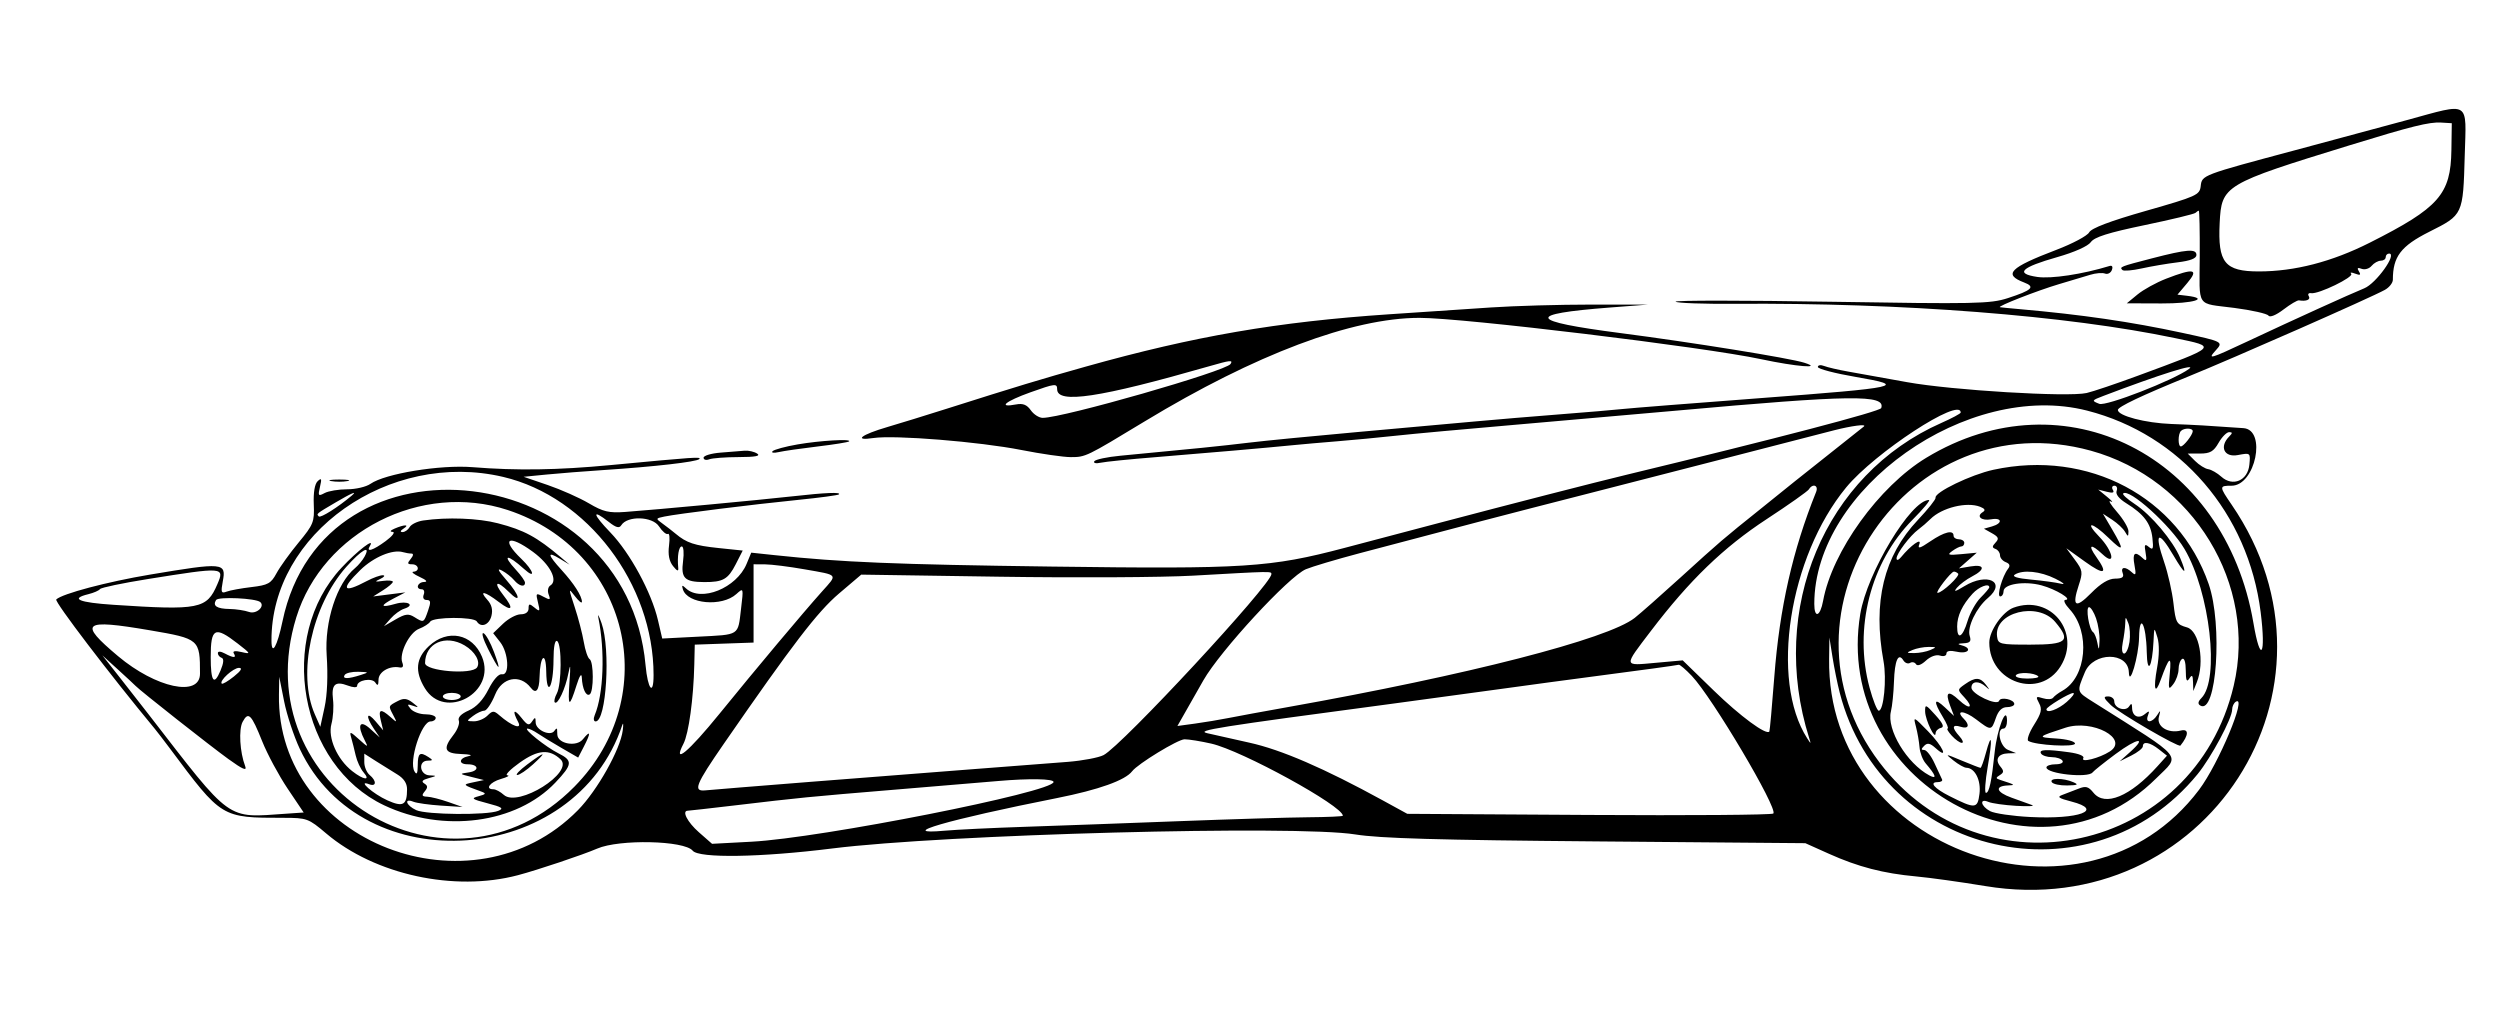 <svg id="svg" xmlns="http://www.w3.org/2000/svg" xmlns:xlink="http://www.w3.org/1999/xlink" width="400" height="164.571" viewBox="0, 0, 400,164.571"><g id="svgg"><path id="path0" d="M385.143 19.203 C 381.214 20.274,373.197 22.434,367.326 24.005 C 352.235 28.042,352.318 28.010,352.112 29.785 C 351.948 31.200,351.460 31.421,343.370 33.731 C 337.586 35.383,334.628 36.503,334.267 37.179 C 333.972 37.729,331.606 38.989,329.008 39.979 C 321.533 42.828,320.468 43.909,323.863 45.199 C 325.700 45.898,325.130 46.442,321.239 47.705 C 318.455 48.609,316.022 48.659,292.953 48.280 C 279.072 48.052,267.888 48.047,268.099 48.270 C 268.311 48.493,272.554 48.646,277.528 48.610 C 304.338 48.420,330.704 50.472,348.000 54.096 C 354.820 55.525,355.005 55.337,342.030 60.126 C 338.557 61.408,334.882 62.648,333.865 62.881 C 330.887 63.563,312.288 62.441,305.143 61.148 C 301.529 60.494,297.286 59.731,295.714 59.453 C 294.143 59.176,292.407 58.772,291.857 58.556 C 291.307 58.340,290.857 58.413,290.857 58.717 C 290.857 59.022,293.598 59.741,296.949 60.315 C 305.328 61.751,304.180 62.003,281.429 63.718 C 270.743 64.524,260.971 65.296,259.714 65.433 C 258.457 65.571,253.957 65.953,249.714 66.283 C 245.471 66.612,239.300 67.130,236.000 67.432 C 232.700 67.735,224.214 68.499,217.143 69.131 C 210.071 69.763,202.229 70.531,199.714 70.839 C 195.587 71.343,190.794 71.830,179.278 72.914 C 177.152 73.114,175.266 73.515,175.087 73.805 C 174.906 74.097,175.355 74.200,176.095 74.037 C 176.828 73.875,180.771 73.475,184.857 73.149 C 192.421 72.544,203.015 71.619,207.143 71.203 C 208.400 71.076,211.486 70.806,214.000 70.603 C 216.514 70.401,220.757 69.996,223.429 69.705 C 226.100 69.413,234.457 68.647,242.000 68.001 C 249.543 67.355,261.243 66.330,268.000 65.722 C 296.334 63.174,301.728 63.103,300.999 65.288 C 300.820 65.826,284.330 70.145,260.286 75.951 C 255.063 77.213,241.595 80.674,230.286 83.662 C 226.043 84.783,219.229 86.582,215.143 87.660 C 203.226 90.806,199.189 91.063,168.286 90.651 C 143.220 90.316,134.614 89.962,123.957 88.825 L 120.199 88.425 119.454 90.224 C 117.852 94.091,112.147 96.397,109.757 94.143 C 109.146 93.566,109.050 93.594,109.259 94.286 C 109.973 96.642,115.511 97.137,117.817 95.049 C 118.971 94.006,118.973 94.014,118.565 97.430 C 118.046 101.772,118.433 101.522,111.692 101.869 L 105.956 102.165 105.272 99.225 C 104.238 94.783,100.810 88.466,97.664 85.201 C 94.774 82.203,94.643 81.339,97.408 83.514 C 98.567 84.426,99.081 84.562,99.402 84.042 C 100.363 82.487,104.377 82.601,105.434 84.213 C 105.971 85.033,106.615 85.578,106.865 85.424 C 107.115 85.269,107.196 86.107,107.045 87.286 C 106.859 88.735,107.067 89.798,107.686 90.571 C 108.342 91.390,108.579 91.471,108.519 90.857 C 108.338 88.991,108.597 87.429,109.088 87.429 C 109.373 87.429,109.464 88.483,109.291 89.772 C 108.924 92.512,109.535 93.121,112.668 93.134 C 115.689 93.147,116.486 92.694,117.728 90.260 L 118.835 88.089 114.989 87.688 C 111.111 87.284,109.845 86.863,108.098 85.395 C 107.573 84.954,106.629 84.223,106.001 83.772 C 104.882 82.967,104.888 82.944,106.286 82.652 C 108.376 82.215,120.463 80.708,127.705 79.981 C 131.157 79.635,134.093 79.240,134.229 79.104 C 134.620 78.714,132.111 78.816,126.857 79.405 C 121.540 80.001,104.971 81.549,100.042 81.910 C 97.428 82.102,96.514 81.885,94.219 80.532 C 92.722 79.650,89.761 78.333,87.638 77.606 L 83.780 76.286 87.461 75.925 C 89.486 75.727,93.586 75.404,96.571 75.207 C 104.697 74.672,111.431 73.902,111.875 73.458 C 112.276 73.057,111.297 73.123,97.714 74.411 C 89.201 75.219,82.708 75.317,75.597 74.747 C 70.442 74.334,61.612 75.778,59.272 77.416 C 58.590 77.895,56.915 78.286,55.550 78.286 C 54.185 78.286,52.562 78.556,51.944 78.887 C 50.921 79.435,50.854 79.345,51.198 77.887 C 51.507 76.580,51.438 76.415,50.826 76.990 C 50.354 77.434,50.124 78.810,50.204 80.705 C 50.323 83.507,50.156 83.926,47.782 86.799 C 46.379 88.496,44.784 90.715,44.237 91.731 C 43.362 93.355,42.878 93.622,40.241 93.932 C 38.590 94.126,36.796 94.455,36.253 94.663 C 35.395 94.992,35.316 94.779,35.647 93.016 C 36.212 90.004,35.775 89.964,24.000 91.936 C 17.168 93.080,9.910 95.005,9.000 95.914 C 8.672 96.242,17.594 107.953,24.737 116.571 C 25.128 117.043,26.215 118.457,27.153 119.713 C 35.512 130.916,35.386 130.840,45.337 130.852 C 49.120 130.857,49.342 130.938,52.195 133.355 C 59.985 139.956,72.689 142.723,82.857 140.034 C 86.017 139.199,93.224 136.781,95.553 135.775 C 99.098 134.244,109.507 134.474,110.834 136.114 C 111.832 137.345,121.729 137.187,133.143 135.757 C 151.221 133.492,207.397 131.985,216.857 133.511 C 220.754 134.139,230.098 134.409,255.429 134.625 L 288.857 134.910 292.647 136.611 C 297.295 138.699,301.331 139.747,306.571 140.228 C 308.771 140.430,313.754 141.124,317.644 141.770 C 352.902 147.628,377.156 110.087,357.065 80.754 C 355.047 77.808,355.046 77.714,357.054 77.714 C 360.859 77.714,362.706 68.771,358.956 68.503 C 353.269 68.098,351.103 67.973,347.429 67.838 C 343.262 67.685,338.857 66.531,338.857 65.592 C 338.857 65.094,342.681 63.277,350.000 60.297 C 357.607 57.200,379.291 47.645,381.571 46.384 C 382.279 45.994,382.857 45.263,382.857 44.760 C 382.857 41.057,384.138 39.372,388.696 37.080 C 394.106 34.360,394.086 34.403,394.359 24.857 C 394.613 15.966,395.355 16.421,385.143 19.203 M392.224 24.015 C 392.122 31.113,390.245 33.240,379.143 38.840 C 373.102 41.887,367.150 43.429,361.425 43.429 C 355.960 43.429,354.832 42.039,355.146 35.696 C 355.445 29.658,355.804 29.443,376.000 23.228 C 385.823 20.205,388.681 19.496,390.571 19.610 L 392.286 19.714 392.224 24.015 M351.960 40.914 C 351.917 49.433,351.267 48.451,357.491 49.266 C 360.285 49.631,362.744 50.185,362.954 50.496 C 363.181 50.831,364.163 50.433,365.356 49.522 C 366.467 48.675,367.580 48.017,367.831 48.059 C 369.007 48.257,369.746 47.943,369.405 47.390 C 369.198 47.055,369.375 46.838,369.800 46.907 C 370.958 47.097,376.694 44.313,376.188 43.807 C 375.947 43.566,376.233 43.554,376.825 43.781 C 377.637 44.093,377.785 44.006,377.429 43.429 C 377.087 42.876,377.209 42.760,377.864 43.012 C 378.364 43.204,379.081 42.990,379.457 42.537 C 379.833 42.085,380.494 41.714,380.927 41.714 C 381.360 41.714,381.714 41.457,381.714 41.143 C 381.714 40.829,381.958 40.571,382.257 40.571 C 383.605 40.571,380.188 45.352,378.286 46.127 C 375.939 47.083,367.076 51.113,359.543 54.649 C 353.543 57.465,353.144 57.577,354.520 56.057 C 355.753 54.694,355.702 54.667,349.143 53.251 C 341.022 51.497,333.007 50.329,323.143 49.463 C 321.571 49.325,320.157 49.185,320.000 49.153 C 319.455 49.041,326.016 46.477,329.429 45.467 C 331.314 44.909,333.572 44.233,334.445 43.965 C 335.318 43.696,336.377 43.609,336.800 43.771 C 337.222 43.933,337.715 43.678,337.897 43.205 C 338.094 42.691,337.951 42.428,337.542 42.553 C 333.197 43.882,328.178 44.642,325.955 44.309 C 322.361 43.770,323.353 42.791,329.177 41.133 C 331.906 40.356,334.081 39.384,334.532 38.740 C 335.095 37.937,337.327 37.231,343.114 36.026 C 347.415 35.131,351.089 34.244,351.277 34.056 C 351.465 33.868,351.704 33.714,351.807 33.714 C 351.911 33.714,351.979 36.954,351.960 40.914 M344.286 41.342 C 339.221 42.656,339.089 42.709,339.588 43.207 C 339.781 43.400,341.174 43.283,342.683 42.948 C 344.193 42.612,346.779 42.174,348.429 41.973 C 350.452 41.726,351.429 41.345,351.429 40.804 C 351.429 39.761,349.950 39.872,344.286 41.342 M346.571 44.596 C 345.000 45.206,342.943 46.340,342.000 47.118 L 340.286 48.530 345.857 48.551 C 350.935 48.570,353.599 47.763,349.911 47.324 L 348.394 47.143 349.962 45.286 C 351.866 43.031,351.040 42.863,346.571 44.596 M238.571 49.191 C 234.800 49.442,227.471 49.934,222.286 50.283 C 204.402 51.487,191.123 53.777,173.714 58.659 C 166.571 60.662,162.682 61.840,151.429 65.411 C 148.129 66.459,143.886 67.767,142.000 68.319 C 137.778 69.554,136.471 70.575,139.740 70.085 C 143.127 69.577,156.690 70.672,163.406 71.996 C 166.607 72.627,170.172 73.141,171.328 73.139 C 173.703 73.135,173.769 73.104,183.143 67.426 C 200.845 56.704,216.365 50.857,227.123 50.857 C 234.135 50.857,272.670 55.520,281.779 57.470 C 287.355 58.664,291.809 59.028,288.674 58.033 C 286.358 57.297,270.739 54.779,259.279 53.293 C 244.426 51.367,243.963 50.252,257.583 49.204 L 263.714 48.733 254.571 48.733 C 249.543 48.733,242.343 48.939,238.571 49.191 M196.887 58.237 C 196.181 59.380,170.108 66.857,166.832 66.857 C 166.253 66.857,165.396 66.310,164.927 65.641 C 164.310 64.760,163.666 64.502,162.595 64.707 C 159.547 65.289,160.818 64.217,164.907 62.757 C 168.812 61.362,169.143 61.324,169.143 62.275 C 169.143 64.662,175.908 63.641,193.429 58.612 C 196.911 57.612,197.300 57.570,196.887 58.237 M350.238 59.031 C 347.757 60.844,336.974 65.039,335.888 64.613 C 334.616 64.115,334.639 64.071,336.571 63.336 C 345.550 59.918,351.656 57.995,350.238 59.031 M333.937 65.698 C 348.862 69.515,359.719 82.121,361.705 97.940 C 362.582 104.929,361.675 106.315,360.552 99.700 C 356.002 72.891,330.256 59.878,308.205 73.243 C 300.640 77.827,293.144 88.224,291.694 96.143 C 291.230 98.674,290.286 99.002,290.286 96.632 C 290.286 78.197,314.823 60.810,333.937 65.698 M313.714 66.007 C 313.714 66.168,312.307 66.922,310.588 67.683 C 291.957 75.922,282.943 97.423,289.462 118.072 C 289.783 119.086,289.765 119.088,289.142 118.115 C 283.178 108.806,286.239 89.112,295.377 78.000 C 299.951 72.439,313.714 63.437,313.714 66.007 M298.238 68.225 C 298.107 68.348,295.814 70.170,293.143 72.272 C 290.471 74.375,287.766 76.524,287.130 77.047 C 286.494 77.571,284.051 79.539,281.701 81.420 C 275.640 86.272,275.297 86.565,268.902 92.380 C 265.735 95.260,262.426 98.179,261.549 98.867 C 257.235 102.253,234.863 108.003,206.000 113.145 C 202.229 113.817,197.986 114.598,196.571 114.880 C 195.157 115.162,192.737 115.565,191.193 115.776 L 188.386 116.158 189.812 113.650 C 190.596 112.271,191.823 110.114,192.539 108.857 C 195.221 104.146,206.219 92.222,208.939 91.077 C 209.928 90.661,213.785 89.512,217.511 88.523 C 232.792 84.466,242.042 82.051,253.429 79.146 C 260.029 77.462,271.086 74.620,278.000 72.831 C 284.914 71.042,291.857 69.252,293.429 68.852 C 296.314 68.119,298.676 67.811,298.238 68.225 M350.839 69.000 C 350.814 69.598,349.380 71.429,348.937 71.429 C 348.453 71.429,348.466 69.439,348.952 68.952 C 349.471 68.434,350.861 68.469,350.839 69.000 M356.686 69.829 C 355.052 71.462,355.852 73.222,358.042 72.812 C 360.077 72.430,360.083 72.434,359.899 74.347 C 359.654 76.894,357.246 77.931,355.418 76.277 C 354.765 75.685,353.817 75.141,353.312 75.067 C 352.806 74.993,351.861 74.401,351.212 73.752 L 350.032 72.571 352.016 72.568 C 353.620 72.565,354.186 72.237,354.973 70.854 C 355.509 69.913,356.267 69.143,356.659 69.143 C 357.213 69.143,357.219 69.295,356.686 69.829 M127.616 71.106 C 125.676 71.441,123.877 71.928,123.617 72.189 C 123.358 72.451,123.788 72.517,124.573 72.338 C 125.358 72.158,128.162 71.754,130.805 71.439 C 133.448 71.124,135.719 70.757,135.852 70.624 C 136.289 70.187,131.223 70.484,127.616 71.106 M334.535 72.112 C 350.928 76.637,361.206 93.539,357.395 109.706 C 351.076 136.517,317.253 143.836,300.707 121.973 C 282.433 97.826,305.346 64.053,334.535 72.112 M115.286 72.420 C 113.793 72.538,112.571 72.905,112.571 73.235 C 112.571 73.566,112.978 73.680,113.475 73.490 C 113.972 73.299,116.094 73.139,118.190 73.134 C 120.861 73.128,121.744 72.960,121.143 72.571 C 120.671 72.267,119.771 72.060,119.143 72.112 C 118.514 72.164,116.779 72.302,115.286 72.420 M318.947 75.163 C 315.353 75.943,309.480 78.783,309.692 79.638 C 309.752 79.883,308.483 81.478,306.870 83.182 C 301.400 88.967,299.618 96.293,301.367 105.813 C 301.887 108.643,301.395 113.714,300.600 113.714 C 300.340 113.714,299.678 112.055,299.129 110.026 C 296.566 100.559,299.290 89.931,306.018 83.150 C 307.737 81.417,308.913 80.000,308.633 80.000 C 305.749 80.000,298.734 91.635,297.646 98.222 C 293.189 125.214,325.996 143.439,345.000 124.528 C 348.899 120.648,349.769 121.706,335.000 112.375 C 332.207 110.611,332.257 110.777,333.571 107.580 C 334.932 104.270,340.504 104.252,340.615 107.557 C 340.699 110.085,342.196 105.001,342.251 102.000 C 342.326 97.893,343.392 99.882,343.477 104.286 C 343.550 108.096,344.367 106.807,344.564 102.571 C 344.670 100.286,344.670 100.286,345.188 102.000 C 345.506 103.053,345.488 104.909,345.140 106.811 C 344.507 110.279,344.800 111.304,345.707 108.794 C 347.057 105.057,347.466 104.756,347.170 107.714 C 346.908 110.325,346.956 110.476,347.727 109.462 C 348.192 108.852,348.571 107.774,348.571 107.067 C 348.571 106.360,348.829 105.623,349.143 105.429 C 349.485 105.217,349.718 105.948,349.723 107.252 C 349.730 108.868,349.875 109.208,350.286 108.571 C 350.727 107.889,350.849 108.006,350.885 109.143 L 350.930 110.571 351.489 109.170 C 352.781 105.935,351.892 100.946,349.924 100.384 C 348.245 99.905,348.110 99.664,347.754 96.518 C 347.545 94.673,346.872 91.704,346.259 89.921 C 344.629 85.186,345.308 84.700,347.744 88.857 C 349.580 91.989,350.038 92.169,348.835 89.286 C 347.677 86.510,344.187 82.371,341.526 80.619 C 340.373 79.859,339.552 79.114,339.703 78.964 C 340.627 78.040,347.291 84.062,349.519 87.834 C 353.594 94.736,355.180 108.739,352.221 111.697 C 351.678 112.241,351.617 112.621,352.034 112.878 C 354.646 114.493,355.654 99.971,353.383 93.429 C 348.557 79.520,334.130 71.868,318.947 75.163 M80.518 76.308 C 93.995 79.485,104.571 93.425,104.571 108.010 C 104.571 111.439,103.640 110.296,103.290 106.436 C 100.296 73.417,51.823 67.571,45.195 99.429 C 44.365 103.419,43.450 105.028,43.437 102.520 C 43.352 85.363,62.253 72.003,80.518 76.308 M53.000 76.975 C 53.707 77.111,54.864 77.111,55.571 76.975 C 56.279 76.839,55.700 76.727,54.286 76.727 C 52.871 76.727,52.293 76.839,53.000 76.975 M290.577 78.714 C 286.816 88.060,284.738 97.250,283.889 108.286 C 283.527 113.000,283.170 116.940,283.097 117.042 C 282.628 117.692,278.421 114.591,274.188 110.475 L 269.233 105.658 264.902 106.051 C 259.690 106.523,259.726 106.758,264.133 100.966 C 270.309 92.849,275.762 87.581,282.676 83.055 C 286.191 80.754,289.227 78.611,289.424 78.293 C 290.039 77.297,291.005 77.650,290.577 78.714 M338.662 78.543 C 338.461 79.065,339.034 79.798,340.209 80.524 C 343.006 82.253,344.130 83.746,344.386 86.077 C 344.580 87.830,344.485 88.068,343.816 87.513 C 343.152 86.962,343.062 87.120,343.293 88.424 C 343.522 89.716,343.435 89.871,342.814 89.286 C 341.563 88.105,341.152 88.468,341.518 90.429 C 341.805 91.960,341.732 92.160,341.104 91.571 C 340.061 90.593,339.236 90.673,339.635 91.714 C 339.877 92.346,339.555 92.574,338.411 92.581 C 337.360 92.588,336.121 93.338,334.582 94.899 C 332.073 97.444,331.468 97.058,332.598 93.633 C 333.281 91.563,333.235 91.263,331.975 89.559 L 330.615 87.719 333.593 89.859 C 336.733 92.114,337.354 91.848,335.390 89.088 C 333.996 87.131,334.520 86.912,336.392 88.671 C 338.577 90.724,338.118 88.185,335.888 85.884 C 333.426 83.344,334.708 83.470,337.341 86.028 C 339.813 88.428,339.950 88.132,337.948 84.717 L 336.468 82.192 337.962 83.170 C 338.783 83.708,339.698 84.565,339.996 85.074 C 340.486 85.913,340.538 85.908,340.554 85.020 C 340.564 84.481,339.736 83.080,338.714 81.908 C 337.693 80.735,337.243 79.977,337.714 80.223 C 338.186 80.469,337.929 80.144,337.143 79.501 L 335.714 78.331 337.089 78.684 C 338.050 78.931,338.341 78.838,338.056 78.376 C 337.831 78.012,337.947 77.714,338.313 77.714 C 338.680 77.714,338.836 78.087,338.662 78.543 M56.257 79.317 C 54.103 81.143,51.296 82.915,51.010 82.629 C 50.590 82.209,50.553 82.240,53.714 80.380 C 56.288 78.867,57.276 78.453,56.257 79.317 M81.252 81.609 C 100.637 88.004,106.249 111.301,91.912 125.862 C 71.876 146.209,38.943 126.165,47.408 98.774 C 51.647 85.060,67.437 77.051,81.252 81.609 M316.819 81.084 C 317.590 81.386,317.717 81.645,317.238 81.941 C 316.145 82.617,317.028 83.374,318.581 83.092 C 320.351 82.771,320.464 83.735,318.714 84.231 L 317.429 84.596 318.720 85.321 C 319.769 85.910,319.876 86.189,319.291 86.809 C 318.717 87.418,318.716 87.624,319.286 87.833 C 319.679 87.977,320.000 88.432,320.000 88.844 C 320.000 89.255,320.415 89.751,320.921 89.946 C 321.558 90.190,321.672 90.518,321.290 91.007 C 320.361 92.196,319.439 95.429,320.030 95.429 C 320.328 95.429,320.571 95.055,320.571 94.597 C 320.571 93.437,323.908 92.920,326.641 93.656 C 328.948 94.277,331.690 95.949,330.456 95.982 C 330.078 95.992,330.383 96.663,331.135 97.474 C 334.512 101.118,333.865 108.376,329.971 110.527 C 329.359 110.866,328.696 111.363,328.500 111.633 C 328.303 111.902,327.574 111.942,326.879 111.721 C 325.742 111.360,325.679 111.439,326.251 112.506 C 326.769 113.475,326.624 114.107,325.453 115.961 C 324.665 117.210,324.251 118.373,324.533 118.548 C 325.644 119.234,332.000 119.592,332.000 118.968 C 332.000 118.621,330.671 118.263,329.000 118.160 C 325.881 117.967,325.933 117.906,330.478 116.431 C 334.791 115.032,340.709 118.205,337.571 120.234 C 335.899 121.316,332.847 122.085,333.330 121.302 C 333.542 120.959,332.613 120.576,331.050 120.362 C 327.349 119.854,326.163 119.910,326.571 120.571 C 326.766 120.886,327.537 121.143,328.286 121.143 C 329.034 121.143,329.806 121.400,330.000 121.714 C 330.200 122.038,329.720 122.286,328.891 122.286 C 328.087 122.286,327.429 122.514,327.429 122.792 C 327.429 123.814,334.117 124.531,334.814 123.583 C 334.995 123.338,336.641 122.022,338.472 120.660 C 341.986 118.045,343.634 117.815,340.807 120.333 L 339.143 121.815 341.000 120.893 C 342.021 120.386,342.857 119.720,342.857 119.414 C 342.857 118.549,343.975 118.755,345.411 119.884 L 346.716 120.910 345.197 122.598 C 340.842 127.436,336.798 129.112,334.959 126.842 C 334.144 125.834,333.725 125.721,332.557 126.193 C 331.779 126.507,330.629 126.949,330.000 127.174 C 329.077 127.505,329.352 127.712,331.429 128.248 C 336.715 129.613,332.699 131.118,324.838 130.720 C 321.998 130.576,319.105 130.153,318.409 129.780 C 316.902 128.974,316.668 127.675,318.143 128.304 C 318.693 128.538,320.686 128.821,322.571 128.933 C 324.457 129.044,325.614 128.992,325.143 128.816 C 324.671 128.641,323.191 128.106,321.853 127.629 C 319.359 126.738,319.090 125.750,321.319 125.669 C 322.526 125.626,322.429 125.559,320.016 124.781 C 319.300 124.550,319.294 124.436,319.979 124.013 C 320.635 123.608,320.649 123.354,320.057 122.640 C 319.135 121.529,319.703 120.582,321.319 120.535 L 322.571 120.499 321.286 119.982 C 319.983 119.459,319.378 116.571,320.571 116.571 C 320.886 116.571,321.134 115.993,321.123 115.286 C 321.082 112.709,319.537 116.637,319.155 120.286 C 318.659 125.031,318.270 126.857,317.754 126.857 C 317.512 126.857,317.636 124.993,318.029 122.714 C 318.832 118.063,318.684 116.971,317.730 120.514 C 317.383 121.803,317.001 122.857,316.882 122.857 C 316.764 122.857,315.423 122.339,313.905 121.705 C 311.166 120.562,311.155 120.562,312.571 121.692 C 313.357 122.319,314.282 122.837,314.626 122.844 C 315.996 122.872,316.988 124.854,316.715 127.018 C 316.411 129.427,316.040 129.454,311.896 127.363 C 309.492 126.151,308.638 125.143,310.014 125.143 C 310.530 125.143,310.853 124.950,310.732 124.714 C 310.610 124.479,310.071 123.321,309.534 122.143 C 308.996 120.964,308.251 120.000,307.878 120.000 C 307.358 120.000,307.357 119.843,307.872 119.328 C 308.388 118.812,308.814 118.900,309.701 119.702 C 311.873 121.668,310.870 119.443,308.483 117.001 C 306.118 114.582,306.110 114.579,306.557 116.286 C 306.804 117.229,307.059 118.705,307.125 119.568 C 307.191 120.430,307.632 121.587,308.107 122.139 C 309.761 124.065,309.971 124.749,308.699 124.068 C 305.094 122.139,301.831 116.720,302.544 113.847 C 302.757 112.988,302.979 110.829,303.037 109.048 C 303.148 105.663,303.729 104.352,304.539 105.661 C 304.801 106.085,305.283 106.266,305.611 106.064 C 305.939 105.861,306.367 105.954,306.562 106.271 C 306.774 106.614,307.411 106.385,308.141 105.705 C 308.866 105.030,309.786 104.699,310.397 104.892 C 310.982 105.078,311.429 104.936,311.429 104.565 C 311.429 104.134,312.016 104.038,313.143 104.286 C 314.960 104.685,315.630 103.714,313.857 103.251 C 313.126 103.060,313.213 102.972,314.181 102.923 C 315.223 102.871,315.430 102.619,315.152 101.743 C 314.712 100.357,316.209 97.245,318.071 95.675 C 321.113 93.110,317.984 91.541,314.301 93.785 C 312.800 94.701,312.512 94.761,313.117 94.031 C 313.557 93.501,314.643 92.692,315.530 92.233 C 317.703 91.109,317.571 90.242,315.286 90.628 L 313.429 90.941 314.857 89.686 L 316.286 88.431 313.821 88.663 C 311.707 88.861,311.499 88.790,312.359 88.161 C 312.910 87.758,313.569 87.429,313.824 87.429 C 314.078 87.429,314.286 87.171,314.286 86.857 C 314.286 86.543,313.900 86.286,313.429 86.286 C 312.957 86.286,312.571 86.029,312.571 85.714 C 312.571 84.732,311.102 85.085,308.863 86.604 C 307.140 87.774,306.786 87.866,307.094 87.065 C 307.510 85.979,305.736 87.240,304.170 89.143 C 303.775 89.623,303.457 89.720,303.447 89.363 C 303.425 88.588,305.597 85.702,306.956 84.702 C 307.499 84.302,308.360 83.558,308.869 83.049 C 310.690 81.228,314.673 80.244,316.819 81.084 M67.714 83.278 C 66.771 83.415,65.794 83.891,65.543 84.335 C 65.292 84.779,64.777 85.139,64.400 85.134 C 63.981 85.129,64.047 84.910,64.571 84.571 C 65.616 83.896,64.714 83.896,63.143 84.571 C 62.438 84.874,62.316 85.078,62.825 85.103 C 63.280 85.125,62.782 85.784,61.714 86.571 C 59.683 88.070,58.520 88.437,59.178 87.372 C 60.095 85.888,57.218 88.087,54.651 90.831 C 44.228 101.974,47.898 122.431,61.472 128.853 C 70.932 133.328,82.646 131.770,88.862 125.211 C 91.613 122.308,91.676 121.695,89.347 120.531 C 87.335 119.526,83.645 116.571,84.400 116.571 C 84.669 116.571,85.396 116.917,86.016 117.340 C 86.636 117.762,88.350 118.807,89.824 119.661 L 92.506 121.213 93.396 119.492 C 94.580 117.203,94.521 116.726,93.249 118.296 C 92.237 119.547,89.276 119.020,89.173 117.571 C 89.157 117.336,89.139 116.950,89.134 116.714 C 89.129 116.479,88.936 116.575,88.706 116.928 C 88.086 117.875,85.716 116.818,85.706 115.590 C 85.698 114.721,85.614 114.697,85.130 115.429 C 84.650 116.155,84.391 116.068,83.437 114.857 C 82.214 113.306,81.915 113.669,82.900 115.509 C 83.591 116.801,81.912 116.201,79.882 114.432 C 79.017 113.678,78.803 113.686,77.984 114.506 C 77.477 115.013,76.501 115.420,75.816 115.410 C 74.599 115.393,74.596 115.374,75.681 114.553 C 76.291 114.092,77.101 113.714,77.481 113.714 C 77.861 113.714,78.648 112.544,79.229 111.113 C 80.349 108.356,83.201 107.811,84.914 110.027 C 85.752 111.111,86.277 110.482,86.326 108.333 C 86.405 104.863,87.345 104.069,87.397 107.429 C 87.465 111.759,88.551 109.997,88.563 105.538 C 88.568 103.472,88.787 102.352,89.143 102.571 C 89.909 103.045,89.874 109.492,89.097 110.944 C 88.757 111.578,88.607 112.226,88.765 112.384 C 89.229 112.848,90.475 110.179,90.945 107.714 C 91.268 106.023,91.313 106.383,91.118 109.097 C 90.823 113.205,91.086 113.336,92.241 109.654 C 92.724 108.117,93.052 107.623,93.086 108.382 C 93.169 110.192,93.759 111.468,94.346 111.106 C 95.017 110.691,95.009 105.875,94.335 105.459 C 94.048 105.282,93.630 104.051,93.406 102.724 C 93.182 101.397,92.531 98.891,91.959 97.155 C 90.929 94.031,90.930 94.014,92.018 95.429 C 92.623 96.214,93.114 96.600,93.110 96.286 C 93.098 95.348,91.831 93.371,89.857 91.208 C 87.587 88.720,87.494 88.132,89.571 89.397 L 91.143 90.354 89.714 89.146 C 85.884 85.909,83.865 84.819,79.670 83.727 C 76.520 82.906,71.549 82.720,67.714 83.278 M85.274 88.297 C 88.012 90.306,89.345 92.883,88.058 93.678 C 87.683 93.910,87.562 94.539,87.782 95.112 C 88.126 96.009,88.021 96.052,86.925 95.465 C 85.751 94.836,85.701 94.891,86.076 96.399 C 86.436 97.844,86.382 97.924,85.523 97.216 C 84.704 96.541,84.571 96.561,84.571 97.359 C 84.571 97.932,84.093 98.286,83.317 98.286 C 82.627 98.286,81.352 98.966,80.484 99.798 L 78.906 101.310 80.024 102.732 C 81.376 104.450,81.575 108.137,80.303 107.882 C 79.795 107.781,78.949 108.730,78.160 110.286 C 77.294 111.995,76.229 113.134,74.981 113.683 C 73.786 114.208,73.217 114.797,73.412 115.305 C 73.580 115.743,73.202 116.756,72.573 117.556 C 70.789 119.824,71.095 120.561,73.857 120.649 C 75.193 120.692,75.707 120.839,75.000 120.975 C 73.426 121.278,73.290 122.286,74.823 122.286 C 76.597 122.286,76.747 123.328,75.010 123.581 C 73.455 123.807,73.462 123.820,75.429 124.310 L 77.429 124.809 75.714 125.172 C 73.951 125.545,73.943 125.536,77.000 126.650 C 77.837 126.955,77.768 127.077,76.571 127.397 C 75.311 127.734,75.480 127.867,78.000 128.525 C 80.353 129.139,80.655 129.354,79.714 129.738 C 77.960 130.455,68.238 130.370,66.598 129.623 C 64.981 128.886,64.561 127.645,66.143 128.278 C 66.693 128.497,68.686 128.777,70.571 128.898 L 74.000 129.118 71.714 128.317 C 70.457 127.877,68.947 127.497,68.359 127.472 C 67.504 127.437,67.423 127.267,67.958 126.622 C 68.473 126.002,68.457 125.711,67.891 125.361 C 67.368 125.038,67.568 124.791,68.577 124.510 C 69.932 124.133,69.939 124.111,68.714 124.057 C 67.132 123.987,66.857 121.719,68.429 121.706 C 69.283 121.698,69.304 121.616,68.571 121.143 C 67.172 120.239,66.858 120.472,66.840 122.429 C 66.827 123.780,66.685 124.051,66.317 123.423 C 65.375 121.816,67.432 115.429,68.891 115.429 C 69.344 115.429,69.714 115.171,69.714 114.857 C 69.714 114.543,68.974 114.286,68.070 114.286 C 67.166 114.286,66.101 113.894,65.703 113.415 C 65.091 112.678,65.146 112.602,66.062 112.921 C 67.065 113.270,67.062 113.233,66.008 112.415 C 65.152 111.749,64.591 111.679,63.722 112.129 C 62.098 112.972,62.121 112.908,62.894 114.380 C 63.576 115.678,63.564 115.687,62.467 114.714 C 60.889 113.315,60.489 113.464,60.931 115.286 L 61.312 116.857 60.104 115.429 C 58.665 113.728,58.451 114.573,59.811 116.587 L 60.765 118.000 59.240 116.615 C 57.534 115.066,57.087 116.011,58.363 118.466 C 58.965 119.624,58.898 119.611,57.435 118.286 C 56.024 117.008,55.893 116.977,56.188 118.000 C 56.369 118.629,56.692 119.914,56.907 120.857 C 57.121 121.800,57.687 123.021,58.165 123.571 C 59.367 124.954,58.194 124.827,56.347 123.375 C 53.943 121.484,52.428 118.043,53.029 115.838 C 53.305 114.827,53.419 113.066,53.282 111.925 C 52.992 109.503,53.619 108.917,55.666 109.696 C 56.520 110.020,57.143 110.038,57.143 109.739 C 57.143 108.814,59.536 108.393,60.063 109.225 C 60.424 109.795,60.556 109.670,60.563 108.753 C 60.571 107.497,62.328 106.474,63.935 106.788 C 64.455 106.890,64.604 106.624,64.369 106.011 C 63.816 104.569,65.493 101.199,67.060 100.603 C 67.830 100.310,68.629 99.797,68.835 99.464 C 69.311 98.694,75.813 98.663,76.286 99.429 C 76.947 100.499,78.263 100.004,78.628 98.548 C 78.876 97.561,78.669 96.739,77.979 95.977 C 76.554 94.403,77.534 94.584,79.803 96.315 C 81.974 97.971,82.293 97.461,80.506 95.190 C 78.882 93.125,79.452 92.751,81.342 94.641 C 83.496 96.795,83.224 95.315,81.000 92.781 C 79.661 91.255,79.475 90.842,80.333 91.301 C 80.987 91.651,81.854 92.337,82.260 92.826 C 83.061 93.791,84.000 94.007,84.000 93.226 C 84.000 92.958,83.357 92.045,82.571 91.197 C 80.228 88.668,81.103 88.563,83.857 91.042 C 85.792 92.783,85.403 91.320,83.429 89.429 C 80.039 86.181,81.320 85.396,85.274 88.297 M58.337 89.047 C 58.029 89.623,57.337 90.459,56.799 90.904 C 53.899 93.306,51.901 99.461,52.269 104.859 C 52.488 108.065,52.362 111.188,51.935 113.145 L 51.251 116.286 50.370 114.286 C 47.537 107.856,49.867 96.933,55.397 90.714 C 57.850 87.957,59.387 87.085,58.337 89.047 M65.831 88.571 C 66.191 88.571,66.145 88.910,65.714 89.429 C 65.132 90.131,65.171 90.286,65.930 90.286 C 67.007 90.286,67.208 91.406,66.143 91.475 C 65.750 91.501,66.200 91.875,67.143 92.306 C 68.227 92.803,68.490 93.101,67.857 93.117 C 66.787 93.145,66.428 94.286,67.490 94.286 C 67.838 94.286,67.974 94.671,67.793 95.143 C 67.596 95.656,67.789 96.000,68.274 96.000 C 68.925 96.000,68.967 96.335,68.486 97.714 C 67.804 99.670,67.802 99.671,66.290 98.727 C 65.363 98.148,64.839 98.215,63.297 99.108 L 61.429 100.191 62.504 98.967 C 63.095 98.294,64.063 97.590,64.655 97.402 C 66.502 96.816,65.227 96.056,63.316 96.604 C 60.859 97.308,60.714 96.936,62.984 95.754 L 64.857 94.779 62.286 95.105 L 59.714 95.432 61.286 94.441 C 62.150 93.896,62.857 93.288,62.857 93.090 C 62.857 92.892,62.150 92.826,61.286 92.944 C 59.939 93.128,59.878 93.081,60.857 92.620 C 61.486 92.323,61.666 92.062,61.257 92.040 C 60.849 92.018,59.692 92.436,58.686 92.969 C 54.835 95.009,54.444 94.336,57.658 91.198 C 59.777 89.129,62.823 87.854,64.475 88.345 C 64.894 88.470,65.504 88.571,65.831 88.571 M128.751 91.095 C 134.239 92.062,134.047 91.817,131.526 94.637 C 128.399 98.136,120.954 107.013,115.143 114.172 C 110.154 120.318,107.552 122.488,109.354 119.000 C 110.198 117.366,110.960 111.791,111.088 106.319 L 111.162 103.143 115.867 102.977 L 120.571 102.811 120.571 96.548 L 120.571 90.286 122.429 90.297 C 123.450 90.303,126.295 90.662,128.751 91.095 M34.774 93.484 C 33.081 97.443,31.889 97.678,18.143 96.768 C 12.587 96.400,11.164 95.795,14.143 95.066 C 15.007 94.854,15.843 94.488,16.000 94.253 C 16.157 94.017,19.629 93.291,23.714 92.638 C 35.831 90.703,35.960 90.713,34.774 93.484 M203.427 91.857 C 203.423 93.508,179.500 119.305,176.571 120.817 C 175.786 121.223,173.214 121.709,170.857 121.898 C 168.500 122.086,161.300 122.641,154.857 123.131 C 142.466 124.073,114.787 126.265,112.857 126.458 C 110.844 126.658,111.280 125.562,115.829 118.980 C 126.811 103.091,130.795 97.893,134.234 94.970 L 137.798 91.940 159.899 92.274 C 172.054 92.458,185.986 92.383,190.857 92.106 C 203.567 91.385,203.429 91.387,203.427 91.857 M313.302 91.778 C 313.653 92.129,310.743 94.857,310.017 94.857 C 309.560 94.857,312.127 91.507,312.619 91.460 C 312.802 91.443,313.110 91.586,313.302 91.778 M328.857 92.593 C 330.182 93.251,330.543 93.583,329.714 93.383 C 328.929 93.193,326.781 92.900,324.941 92.732 C 322.771 92.533,321.868 92.254,322.370 91.936 C 323.665 91.115,326.448 91.397,328.857 92.593 M318.286 93.974 C 318.286 94.117,317.663 94.857,316.901 95.618 C 316.139 96.380,315.199 98.063,314.811 99.359 C 314.018 102.004,313.143 102.471,313.143 100.248 C 313.143 98.540,313.955 96.806,315.600 95.000 C 316.625 93.874,318.286 93.240,318.286 93.974 M41.642 96.333 C 42.438 97.040,41.003 98.314,39.860 97.915 C 39.151 97.668,37.754 97.454,36.754 97.439 C 34.696 97.410,33.988 96.944,34.569 96.004 C 34.920 95.436,40.947 95.716,41.642 96.333 M322.164 97.228 C 320.418 97.867,318.286 100.930,318.286 102.800 C 318.286 109.246,326.394 111.943,329.699 106.596 C 333.041 101.189,328.108 95.055,322.164 97.228 M335.373 98.942 C 335.718 99.932,335.965 101.539,335.922 102.514 C 335.853 104.079,335.813 104.119,335.579 102.857 C 335.433 102.071,335.123 101.300,334.889 101.143 C 334.246 100.709,333.671 97.143,334.244 97.143 C 334.520 97.143,335.028 97.953,335.373 98.942 M95.739 98.857 C 96.827 104.189,96.569 111.051,95.154 114.429 C 94.919 114.989,94.983 115.429,95.300 115.429 C 97.020 115.429,97.719 103.890,96.252 99.714 C 95.810 98.457,95.579 98.071,95.739 98.857 M328.834 99.505 C 331.399 102.553,330.753 103.143,324.849 103.143 C 319.969 103.143,319.705 103.079,319.533 101.866 C 318.980 97.977,326.040 96.185,328.834 99.505 M340.717 102.714 C 340.566 103.736,340.182 104.571,339.864 104.571 C 339.521 104.571,339.431 103.844,339.643 102.786 C 339.839 101.804,340.016 100.454,340.036 99.786 C 340.071 98.604,340.085 98.602,340.533 99.714 C 340.786 100.343,340.869 101.693,340.717 102.714 M24.000 100.849 C 31.913 102.200,32.000 102.276,32.000 107.786 C 32.000 111.592,24.955 110.085,18.880 104.979 C 12.480 99.599,13.213 99.008,24.000 100.849 M38.000 102.944 C 40.151 104.609,40.191 104.690,38.666 104.333 C 37.607 104.085,37.174 104.160,37.414 104.549 C 37.881 105.304,37.370 105.305,35.962 104.551 C 35.296 104.195,34.857 104.176,34.857 104.504 C 34.857 104.803,35.127 105.138,35.457 105.248 C 35.854 105.380,35.793 106.075,35.276 107.305 C 34.233 109.786,33.714 109.069,33.714 105.143 C 33.714 100.464,34.365 100.130,38.000 102.944 M78.063 103.782 C 79.930 107.469,80.279 107.664,79.040 104.326 C 78.468 102.785,77.707 101.426,77.350 101.307 C 76.993 101.188,77.314 102.302,78.063 103.782 M68.632 103.372 C 66.536 105.330,66.333 107.419,67.975 110.112 C 71.171 115.354,79.481 110.788,77.120 105.086 C 75.586 101.385,71.617 100.583,68.632 103.372 M74.341 103.266 C 76.006 104.250,76.913 105.842,76.338 106.772 C 75.575 108.007,68.000 107.385,68.009 106.088 C 68.031 102.900,71.275 101.455,74.341 103.266 M294.362 110.857 C 301.169 137.180,334.565 144.763,351.618 123.858 C 353.804 121.178,357.143 114.939,357.143 113.534 C 357.143 113.042,357.410 112.474,357.737 112.272 C 359.618 111.109,354.981 122.212,351.854 126.360 C 333.455 150.764,292.242 136.191,292.659 105.429 L 292.705 102.000 293.201 105.143 C 293.474 106.871,293.996 109.443,294.362 110.857 M308.857 104.000 C 308.229 104.270,307.071 104.491,306.286 104.491 C 304.984 104.491,304.958 104.448,306.000 104.000 C 306.629 103.730,307.786 103.509,308.571 103.509 C 309.874 103.509,309.899 103.552,308.857 104.000 M21.700 109.749 C 22.380 110.478,33.659 119.367,36.540 121.445 C 38.862 123.120,39.543 123.409,39.227 122.585 C 38.373 120.358,38.164 116.724,38.820 115.498 C 39.735 113.788,40.210 114.259,41.949 118.602 C 42.776 120.667,44.608 124.077,46.020 126.178 L 48.588 130.000 45.865 130.187 C 36.082 130.859,37.242 131.695,23.714 114.218 C 22.771 113.000,20.735 110.395,19.190 108.430 L 16.379 104.857 18.890 107.143 C 20.271 108.400,21.536 109.573,21.700 109.749 M270.687 108.143 C 273.952 111.572,284.513 129.396,283.735 130.165 C 283.509 130.389,270.239 130.491,254.245 130.392 L 225.167 130.212 221.298 128.091 C 211.846 122.909,205.002 119.949,199.858 118.818 C 196.950 118.179,193.929 117.500,193.143 117.309 C 191.324 116.867,194.430 116.373,222.857 112.584 C 227.414 111.976,235.000 110.944,239.714 110.290 C 244.429 109.636,251.371 108.698,255.143 108.207 C 262.546 107.242,268.096 106.480,268.602 106.361 C 268.776 106.319,269.715 107.121,270.687 108.143 M37.429 108.237 C 36.486 108.993,35.609 109.508,35.480 109.381 C 35.038 108.946,37.319 106.857,38.231 106.860 C 38.845 106.862,38.582 107.312,37.429 108.237 M57.714 108.000 C 55.662 108.657,54.737 108.657,55.143 108.000 C 55.337 107.686,56.317 107.454,57.319 107.486 C 59.061 107.540,59.079 107.563,57.714 108.000 M326.114 108.209 C 326.313 108.408,325.518 108.571,324.347 108.571 C 323.176 108.571,322.363 108.337,322.540 108.051 C 322.885 107.492,325.514 107.609,326.114 108.209 M47.959 119.807 C 57.980 141.220,92.056 138.695,99.574 115.983 C 99.727 115.521,99.757 115.914,99.640 116.857 C 99.264 119.894,95.577 126.465,92.484 129.612 C 75.524 146.863,44.244 134.790,44.632 111.143 L 44.679 108.286 45.458 112.206 C 45.886 114.362,47.012 117.782,47.959 119.807 M314.418 109.458 C 313.155 110.342,313.154 110.346,314.284 111.559 C 315.870 113.260,315.160 113.626,313.429 112.000 C 311.700 110.376,311.184 110.710,312.021 112.912 L 312.645 114.554 311.180 113.178 C 309.429 111.533,309.294 112.161,310.851 114.714 C 311.474 115.736,311.819 116.571,311.617 116.571 C 311.416 116.571,311.717 117.086,312.286 117.714 C 312.855 118.343,313.577 118.857,313.891 118.857 C 314.206 118.857,314.037 118.387,313.517 117.812 C 312.251 116.413,312.324 115.845,313.714 116.286 C 314.984 116.689,315.222 116.022,314.181 114.981 C 312.780 113.580,314.290 113.660,316.159 115.085 C 318.591 116.940,318.618 116.938,319.343 114.857 C 319.745 113.703,320.324 113.143,321.113 113.143 C 321.758 113.143,322.286 112.916,322.286 112.638 C 322.286 111.911,320.091 111.441,319.865 112.120 C 319.570 113.003,315.429 111.051,315.429 110.029 C 315.429 108.962,316.611 108.873,317.715 109.857 C 318.397 110.465,318.403 110.422,317.760 109.571 C 316.827 108.339,316.052 108.313,314.418 109.458 M73.714 111.429 C 73.714 111.743,73.071 112.000,72.286 112.000 C 71.500 112.000,70.857 111.743,70.857 111.429 C 70.857 111.114,71.500 110.857,72.286 110.857 C 73.071 110.857,73.714 111.114,73.714 111.429 M330.682 112.304 C 329.301 113.519,327.429 114.199,327.429 113.485 C 327.429 113.103,331.100 110.876,331.714 110.885 C 332.029 110.889,331.564 111.528,330.682 112.304 M337.727 112.807 C 339.030 114.076,348.587 119.642,348.866 119.295 C 350.213 117.619,350.246 116.560,348.940 116.887 C 346.874 117.406,345.006 116.232,345.428 114.679 C 345.725 113.589,345.689 113.556,345.142 114.429 C 344.348 115.694,343.186 115.743,343.666 114.491 C 343.963 113.717,343.878 113.676,343.181 114.254 C 342.170 115.093,341.146 114.592,341.134 113.252 C 341.128 112.534,341.006 112.474,340.660 113.019 C 340.087 113.922,338.286 113.319,338.286 112.225 C 338.286 111.787,337.842 111.429,337.299 111.429 C 336.482 111.429,336.556 111.667,337.727 112.807 M308.020 113.848 C 308.041 115.177,309.658 118.538,309.694 117.328 C 309.705 116.958,310.083 116.572,310.534 116.470 C 311.132 116.335,310.902 115.783,309.676 114.420 C 308.108 112.674,308.001 112.637,308.020 113.848 M193.814 118.980 C 198.710 120.097,214.857 128.952,214.857 130.520 C 214.857 130.629,212.350 130.738,209.286 130.763 C 206.221 130.788,196.900 131.071,188.571 131.391 C 180.243 131.712,169.186 132.116,164.000 132.289 C 158.814 132.461,153.029 132.742,151.143 132.912 C 143.093 133.638,151.591 131.170,169.143 127.685 C 175.794 126.364,180.041 124.847,181.143 123.399 C 182.047 122.211,188.482 118.287,189.528 118.286 C 190.211 118.286,192.140 118.598,193.814 118.980 M89.691 121.496 C 91.912 123.583,82.884 129.236,80.613 127.180 C 80.069 126.688,79.323 126.286,78.955 126.286 C 77.550 126.286,78.368 125.152,80.143 124.639 C 81.164 124.344,81.633 124.080,81.185 124.052 C 80.737 124.023,81.625 123.108,83.158 122.018 C 86.068 119.949,87.888 119.803,89.691 121.496 M63.568 123.910 C 64.610 124.540,65.134 125.336,65.130 126.286 C 65.121 128.830,64.496 129.182,61.987 128.057 C 59.689 127.027,57.061 124.709,59.062 125.477 C 60.236 125.927,60.289 124.951,59.143 124.000 C 58.671 123.609,58.286 122.681,58.286 121.938 L 58.286 120.588 60.143 121.775 C 61.164 122.428,62.706 123.389,63.568 123.910 M84.344 122.325 C 83.118 123.246,82.407 124.000,82.763 124.000 C 83.119 124.000,84.250 123.236,85.277 122.302 C 87.643 120.150,87.222 120.160,84.344 122.325 M168.571 125.116 C 168.571 126.725,131.383 134.080,120.250 134.673 L 113.928 135.010 111.821 133.160 C 109.985 131.548,109.042 129.714,110.050 129.714 C 110.234 129.714,113.513 129.344,117.335 128.892 C 128.484 127.574,128.770 127.546,143.429 126.325 C 151.129 125.684,158.457 125.070,159.714 124.962 C 164.688 124.531,168.571 124.598,168.571 125.116 M328.286 125.143 C 328.480 125.457,329.588 125.696,330.748 125.674 C 332.448 125.642,332.635 125.539,331.714 125.143 C 330.110 124.453,327.860 124.453,328.286 125.143 " stroke="none" fill="#000000" fill-rule="evenodd"></path></g></svg>